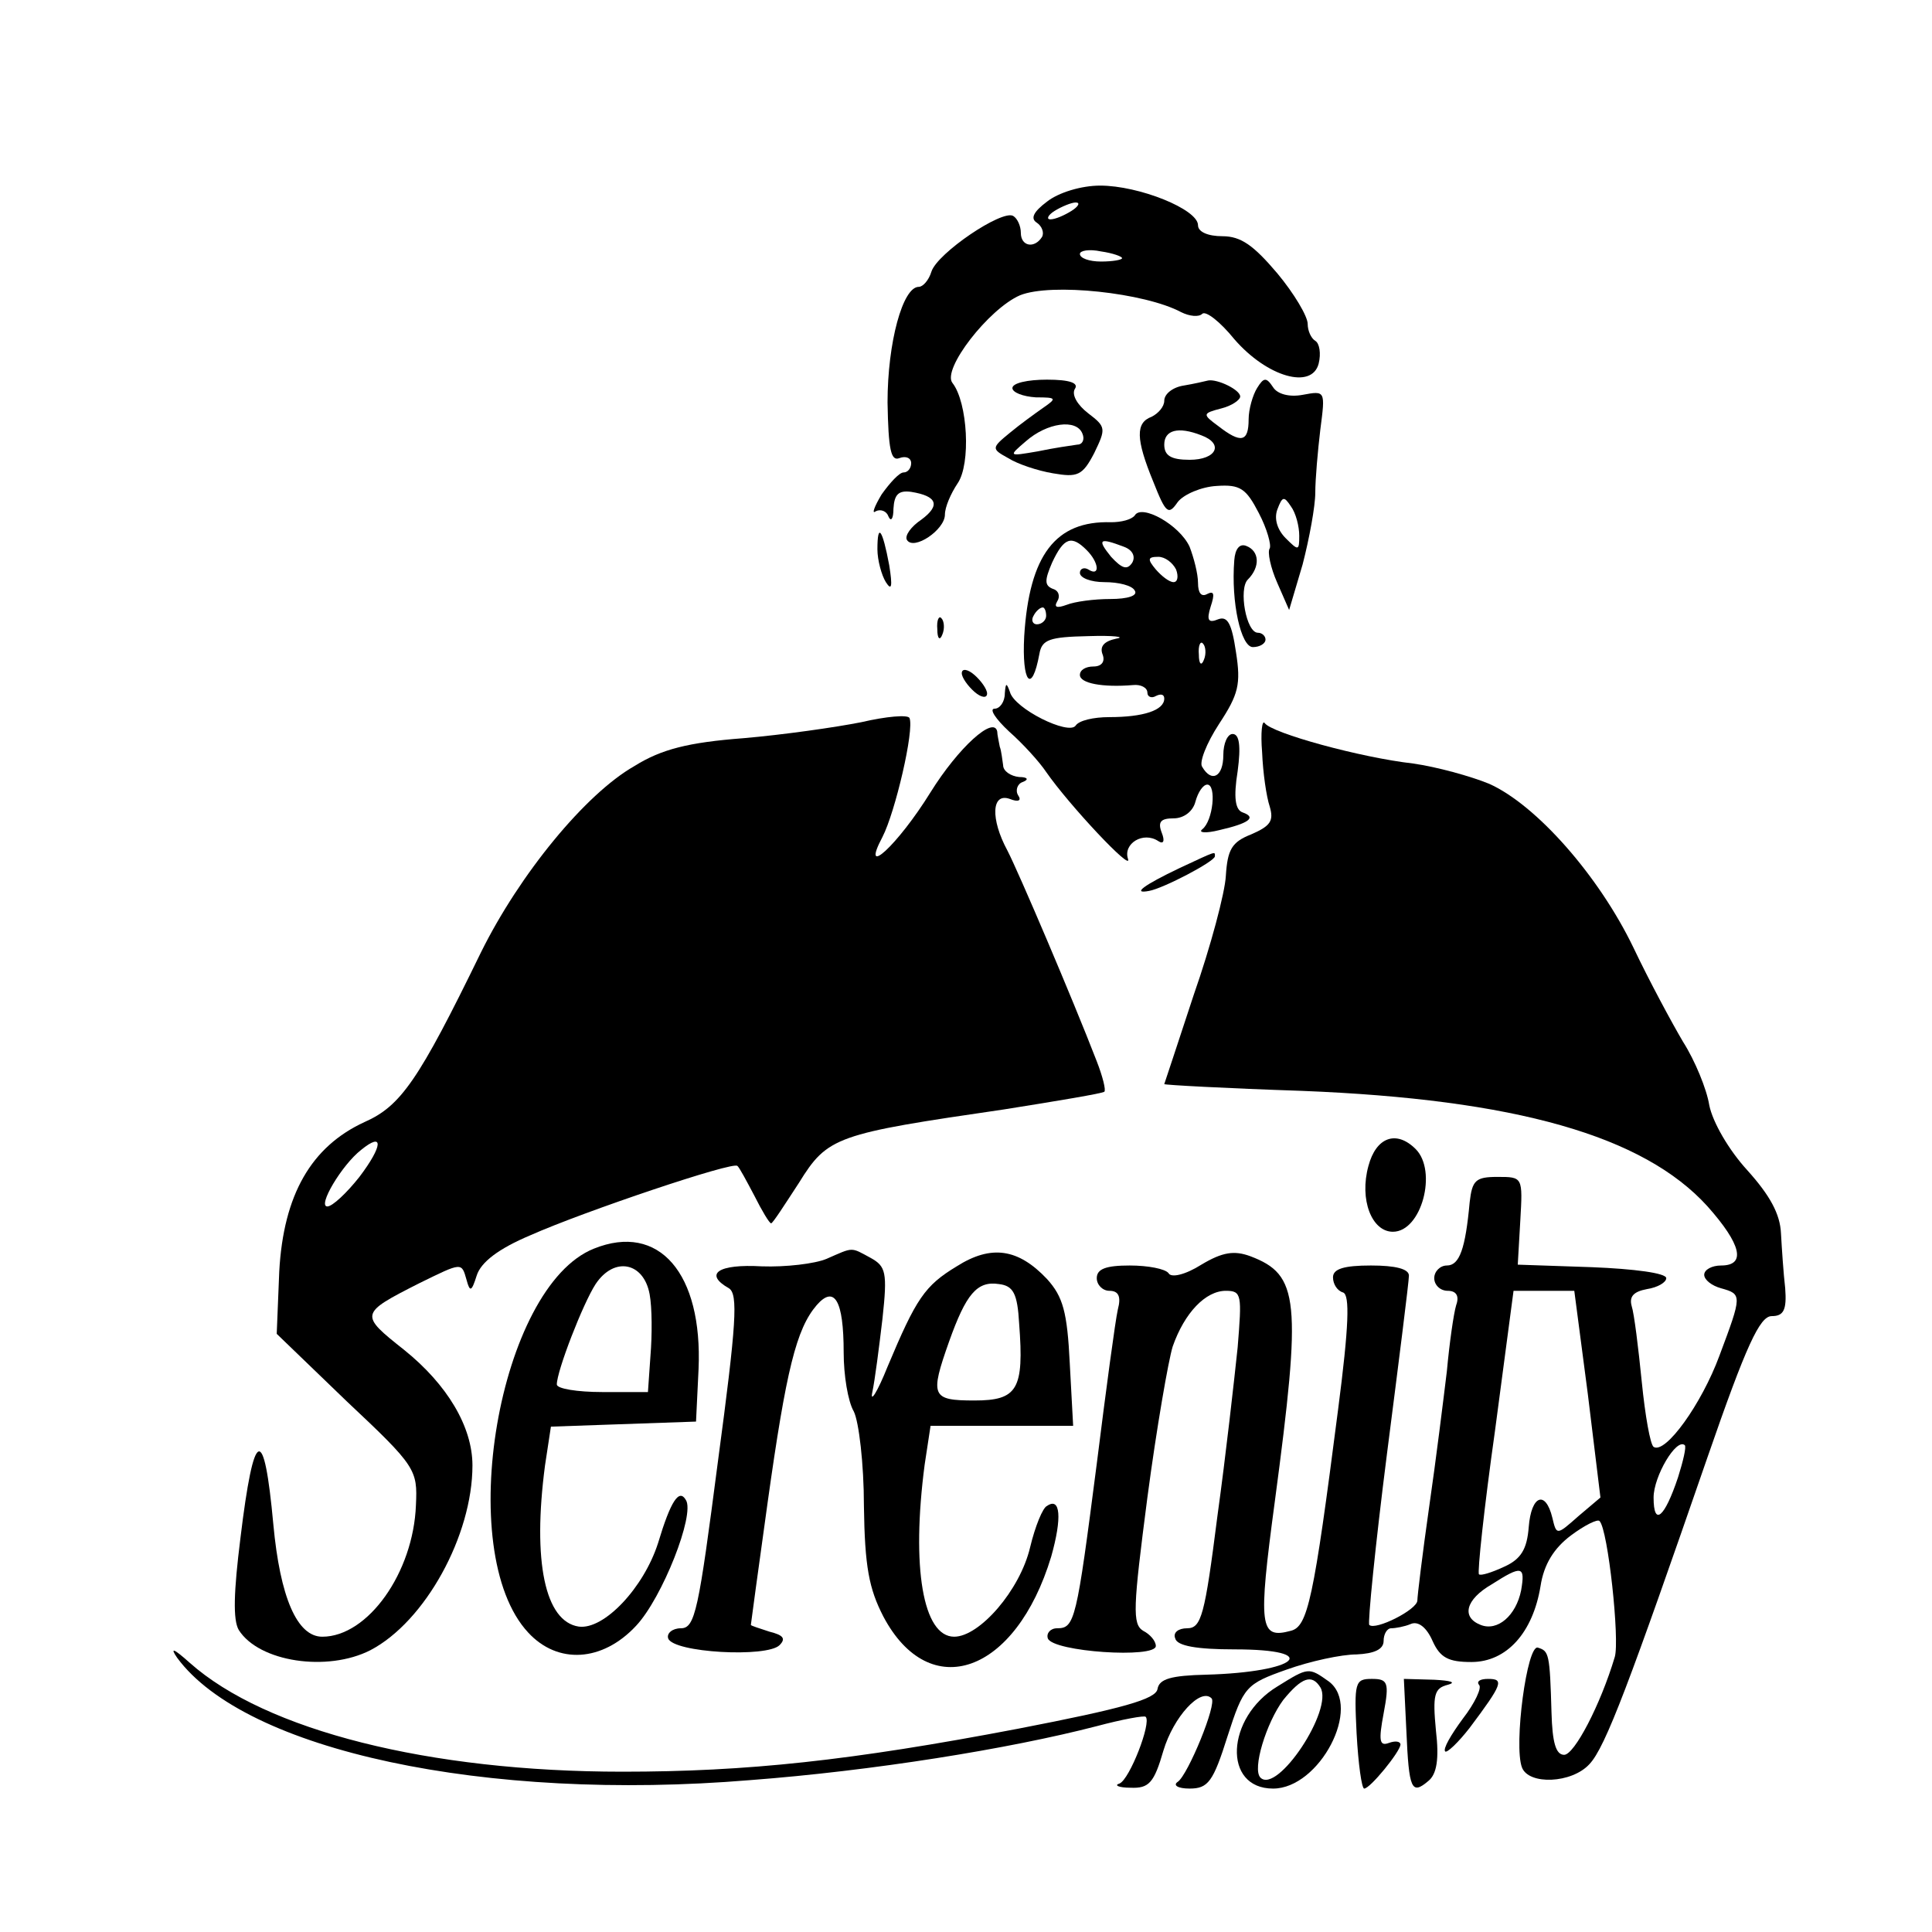 <?xml version="1.0" standalone="no"?>
<!DOCTYPE svg PUBLIC "-//W3C//DTD SVG 20010904//EN"
 "http://www.w3.org/TR/2001/REC-SVG-20010904/DTD/svg10.dtd">
<svg version="1.0" xmlns="http://www.w3.org/2000/svg"
 width="229pt" height="229pt" viewBox="0 0 229 229"
 preserveAspectRatio="xMidYMid meet">
<g transform="translate(0,229) scale(0.1,-0.1)"
fill="#000000" stroke="none">
<path d="M1241 2051 c-16 -12 -20 -20 -12 -25 6 -4 9 -12 6 -17 -9 -14 -25
-11 -25 5 0 8 -4 17 -9 20 -13 8 -90 -44 -97 -66 -3 -10 -10 -18 -15 -18 -19
0 -37 -66 -37 -137 1 -56 4 -70 14 -66 8 3 14 0 14 -6 0 -6 -4 -11 -9 -11 -5
0 -16 -12 -26 -26 -9 -15 -12 -24 -7 -20 6 3 13 0 15 -6 3 -7 6 -3 6 9 1 17 6
22 21 20 31 -5 35 -16 12 -33 -12 -8 -20 -19 -17 -24 8 -13 45 12 45 30 0 9 7
25 15 37 16 23 12 96 -6 119 -13 16 43 88 80 104 37 15 148 3 191 -20 10 -5
21 -6 25 -2 4 4 21 -9 38 -30 39 -45 92 -60 100 -29 3 12 1 24 -4 27 -5 3 -9
12 -9 20 0 9 -16 36 -36 60 -28 33 -43 44 -65 44 -17 0 -29 5 -29 13 0 19 -70
47 -116 47 -22 0 -49 -8 -63 -19z m29 -11 c-8 -5 -19 -10 -25 -10 -5 0 -3 5 5
10 8 5 20 10 25 10 6 0 3 -5 -5 -10z m60 -56 c0 -2 -11 -4 -25 -4 -14 0 -25 4
-25 9 0 4 11 6 25 3 14 -2 25 -6 25 -8z"/>
<path d="M1200 1830 c0 -5 12 -10 28 -11 24 0 25 -1 9 -12 -10 -7 -28 -20 -40
-30 -22 -18 -22 -19 -2 -30 11 -7 35 -15 53 -18 29 -5 35 -3 49 24 14 29 14
31 -7 47 -13 10 -20 22 -16 29 5 7 -6 11 -33 11 -23 0 -41 -4 -41 -10z m83
-54 c3 -7 0 -13 -6 -13 -7 -1 -28 -4 -47 -8 -35 -6 -35 -6 -14 12 25 22 60 27
67 9z"/>
<path d="M1403 1833 c-13 -2 -23 -10 -23 -18 0 -7 -7 -15 -15 -19 -19 -7 -19
-26 2 -77 15 -38 18 -40 29 -24 7 9 28 18 46 19 28 2 35 -3 50 -32 10 -19 15
-38 13 -42 -3 -4 1 -23 9 -41 l14 -32 16 54 c8 31 15 69 15 85 0 16 3 50 6 75
6 46 6 46 -21 41 -16 -3 -30 1 -35 9 -8 12 -11 12 -19 -1 -5 -8 -10 -25 -10
-37 0 -27 -9 -29 -36 -8 -19 14 -19 15 4 21 12 3 22 10 22 14 0 8 -27 21 -38
19 -4 -1 -17 -4 -29 -6z m21 -59 c27 -10 18 -29 -14 -29 -22 0 -30 5 -30 18 0
17 16 22 44 11z m116 -119 c0 -18 -1 -18 -16 -3 -10 10 -14 23 -10 34 6 16 8
16 16 4 6 -8 10 -24 10 -35z"/>
<path d="M1345 1679 c-4 -5 -16 -8 -28 -8 -66 2 -97 -39 -103 -135 -3 -55 9
-70 18 -21 3 17 12 20 58 21 30 1 45 -1 33 -3 -14 -3 -20 -9 -16 -19 3 -8 -1
-14 -11 -14 -9 0 -16 -4 -16 -10 0 -10 27 -15 63 -12 9 1 17 -3 17 -9 0 -5 5
-7 10 -4 6 3 10 2 10 -3 0 -14 -25 -22 -65 -22 -19 0 -36 -4 -40 -10 -8 -12
-73 20 -78 40 -4 11 -5 11 -6 -2 0 -10 -6 -18 -12 -18 -7 0 1 -12 17 -27 16
-14 36 -36 44 -48 27 -39 103 -120 97 -103 -6 18 18 33 36 21 6 -4 8 0 4 10
-5 13 -1 17 14 17 12 0 23 8 26 20 3 11 9 20 14 20 11 0 7 -43 -6 -53 -5 -4 4
-5 20 -1 35 8 45 15 28 21 -9 3 -11 18 -6 49 4 30 2 44 -6 44 -6 0 -11 -11
-11 -25 0 -26 -14 -33 -25 -14 -4 5 5 28 20 51 23 35 26 47 20 85 -5 34 -10
43 -21 39 -12 -5 -14 -1 -9 15 5 15 4 19 -4 15 -7 -4 -11 1 -11 13 0 11 -5 30
-10 43 -12 26 -57 51 -65 37z m-57 -41 c15 -15 16 -32 2 -23 -5 3 -10 1 -10
-4 0 -6 13 -11 29 -11 17 0 33 -4 36 -10 4 -6 -8 -10 -29 -10 -19 0 -42 -3
-52 -7 -11 -4 -15 -3 -11 4 4 6 2 13 -5 15 -10 4 -10 10 -1 31 14 30 23 33 41
15z m44 4 c11 -4 14 -12 10 -19 -6 -9 -12 -7 -25 7 -17 21 -14 23 15 12z m62
-27 c3 -8 2 -15 -3 -15 -5 0 -14 7 -21 15 -10 12 -10 15 3 15 8 0 17 -7 21
-15z m-154 -55 c0 -5 -5 -10 -11 -10 -5 0 -7 5 -4 10 3 6 8 10 11 10 2 0 4 -4
4 -10z m187 -52 c-3 -8 -6 -5 -6 6 -1 11 2 17 5 13 3 -3 4 -12 1 -19z"/>
<path d="M1040 1639 c0 -13 5 -31 10 -39 7 -11 8 -5 4 20 -8 43 -14 51 -14 19z"/>
<path d="M1463 1626 c-4 -50 8 -103 22 -103 8 0 15 4 15 9 0 4 -4 8 -9 8 -14
0 -23 52 -12 63 15 15 14 34 -2 40 -8 3 -13 -4 -14 -17z"/>
<path d="M1111 1544 c0 -11 3 -14 6 -6 3 7 2 16 -1 19 -3 4 -6 -2 -5 -13z"/>
<path d="M1140 1492 c0 -5 7 -15 15 -22 8 -7 15 -8 15 -2 0 5 -7 15 -15 22 -8
7 -15 8 -15 2z"/>
<path d="M1021 1434 c-30 -6 -93 -15 -140 -19 -65 -5 -97 -13 -129 -33 -58
-33 -136 -128 -182 -221 -74 -152 -95 -182 -138 -201 -63 -29 -96 -86 -101
-177 l-3 -74 83 -80 c82 -77 84 -81 82 -123 -3 -80 -57 -156 -111 -156 -30 0
-50 47 -58 133 -11 120 -23 116 -39 -16 -8 -64 -9 -97 -2 -109 24 -38 105 -50
156 -24 65 34 121 136 121 219 0 46 -30 96 -81 137 -53 42 -53 43 18 79 51 25
50 25 56 4 4 -15 6 -14 12 5 5 16 26 32 64 48 63 28 241 88 245 82 2 -1 11
-18 20 -35 9 -18 18 -33 20 -33 2 0 16 22 33 48 34 55 44 58 243 87 63 10 117
19 119 21 2 2 -2 18 -9 36 -29 75 -93 225 -106 250 -20 37 -19 69 3 61 10 -4
14 -2 10 4 -4 6 -1 14 5 16 8 3 6 6 -4 6 -10 1 -19 7 -19 14 -1 6 -2 17 -4 22
-1 6 -3 14 -3 18 -4 19 -46 -19 -79 -72 -39 -63 -84 -104 -57 -53 15 29 38
127 32 141 -2 4 -27 2 -57 -5z m-595 -539 c-15 -19 -32 -35 -38 -35 -12 0 17
49 40 67 27 22 26 5 -2 -32z"/>
<path d="M1496 1398 c1 -24 5 -52 9 -64 5 -17 1 -23 -22 -33 -23 -9 -28 -18
-30 -49 -1 -20 -18 -84 -38 -141 -19 -58 -35 -106 -35 -106 0 -1 73 -5 163 -8
253 -10 405 -53 481 -137 40 -45 46 -70 16 -70 -11 0 -20 -5 -20 -11 0 -6 9
-13 20 -16 25 -7 25 -8 -2 -80 -21 -57 -64 -117 -78 -108 -4 3 -10 37 -14 77
-4 40 -9 81 -12 90 -3 11 2 17 18 20 13 2 23 8 23 13 0 6 -38 11 -88 13 l-88
3 3 52 c3 52 3 52 -27 52 -26 0 -30 -4 -33 -30 -5 -55 -12 -75 -27 -75 -8 0
-15 -7 -15 -15 0 -8 7 -15 16 -15 10 0 14 -6 10 -17 -3 -10 -8 -45 -11 -78 -4
-33 -13 -106 -21 -161 -8 -56 -14 -106 -14 -111 0 -11 -50 -36 -57 -29 -2 2 7
93 21 203 14 109 26 204 26 211 0 8 -16 12 -45 12 -32 0 -45 -4 -45 -14 0 -8
5 -16 12 -18 8 -3 7 -39 -6 -139 -29 -226 -36 -257 -56 -262 -37 -10 -39 4
-19 153 32 240 29 269 -29 291 -19 7 -33 5 -58 -10 -19 -12 -36 -16 -39 -10
-4 5 -24 9 -46 9 -28 0 -39 -4 -39 -15 0 -8 7 -15 15 -15 11 0 14 -7 10 -22
-3 -13 -14 -95 -25 -183 -24 -186 -26 -195 -47 -195 -8 0 -13 -6 -11 -12 6
-16 128 -24 128 -9 0 6 -7 14 -15 18 -13 8 -12 27 5 158 11 83 25 163 30 179
14 40 39 66 63 66 19 0 19 -5 14 -67 -4 -38 -14 -128 -24 -200 -15 -118 -19
-133 -36 -133 -10 0 -17 -5 -14 -12 2 -9 26 -13 70 -13 106 0 75 -27 -33 -30
-42 -1 -56 -5 -58 -17 -2 -12 -41 -23 -165 -47 -199 -38 -322 -51 -469 -51
-230 0 -423 49 -513 129 -19 17 -24 19 -15 6 81 -110 365 -171 679 -145 145
11 307 37 411 64 30 8 57 13 58 11 7 -7 -19 -74 -31 -79 -7 -2 -1 -5 13 -5 22
-1 28 6 39 44 12 40 44 75 57 62 7 -6 -28 -91 -40 -99 -6 -4 0 -8 14 -8 22 0
28 8 45 62 19 59 22 62 70 79 28 10 65 18 83 18 21 1 32 6 32 16 0 8 4 15 9
15 5 0 16 2 23 5 9 4 19 -4 26 -20 9 -20 19 -25 46 -25 42 0 73 35 82 90 4 26
16 45 36 60 16 12 32 20 34 17 10 -10 24 -141 18 -161 -17 -57 -48 -116 -60
-116 -10 0 -14 15 -15 50 -2 70 -3 73 -16 77 -13 5 -29 -116 -19 -142 8 -21
59 -19 80 4 19 20 48 98 140 364 46 133 62 167 76 167 14 0 18 7 16 33 -2 17
-4 47 -5 65 -1 23 -13 45 -40 75 -22 24 -41 57 -45 77 -3 19 -17 53 -31 75
-13 22 -40 72 -59 112 -41 85 -115 169 -171 194 -22 9 -62 20 -90 24 -62 7
-168 36 -176 48 -3 4 -5 -11 -3 -35z m386 -760 l15 -123 -26 -22 c-26 -23 -26
-23 -31 -2 -8 33 -25 27 -28 -11 -2 -26 -9 -38 -29 -47 -15 -7 -28 -11 -30 -9
-2 2 6 78 19 170 l22 166 36 0 36 0 16 -122z m107 -99 c-16 -48 -29 -59 -29
-24 0 25 27 71 37 62 2 -2 -2 -19 -8 -38z m-186 -134 c-6 -30 -28 -49 -48 -41
-23 9 -18 30 13 48 36 23 40 22 35 -7z"/>
<path d="M1398 1261 c-42 -20 -57 -31 -36 -27 17 3 78 35 78 41 0 6 3 7 -42
-14z"/>
<path d="M1622 908 c-11 -40 4 -78 29 -78 34 0 53 72 27 98 -23 23 -47 14 -56
-20z"/>
<path d="M704 810 c-113 -45 -167 -359 -78 -455 35 -38 88 -35 128 8 31 33 70
132 59 149 -8 14 -18 -1 -33 -51 -17 -53 -64 -103 -94 -99 -40 6 -55 77 -40
191 l7 46 86 3 86 3 3 62 c5 114 -47 174 -124 143z m66 -54 c3 -16 3 -49 1
-73 l-3 -43 -54 0 c-30 0 -54 4 -54 9 0 16 31 96 46 119 22 33 57 26 64 -12z"/>
<path d="M980 798 c-14 -6 -49 -10 -77 -9 -52 3 -69 -9 -39 -26 11 -7 9 -41
-13 -205 -23 -177 -27 -198 -44 -198 -10 0 -17 -6 -15 -12 6 -17 117 -23 132
-8 8 8 4 12 -12 16 -12 4 -22 7 -22 8 0 1 9 67 20 146 22 157 34 205 58 233
21 24 32 6 32 -56 0 -27 5 -58 12 -70 6 -12 12 -62 12 -112 1 -72 6 -98 23
-131 55 -104 157 -68 199 71 13 46 11 71 -5 60 -5 -2 -14 -24 -20 -49 -12 -51
-60 -106 -90 -106 -37 0 -51 82 -35 204 l7 46 84 0 85 0 -4 74 c-3 61 -8 79
-27 100 -34 36 -66 41 -107 15 -38 -23 -48 -38 -82 -119 -12 -30 -21 -44 -18
-30 3 14 8 53 12 87 6 55 4 62 -14 72 -24 13 -20 13 -52 -1z m228 -77 c6 -78
-2 -91 -53 -91 -51 0 -53 5 -30 70 20 56 33 72 59 68 17 -2 22 -11 24 -47z"/>
<path d="M1514 291 c-61 -37 -65 -121 -5 -121 55 0 106 97 66 127 -24 17 -24
17 -61 -6z m51 -1 c16 -26 -51 -127 -71 -107 -10 10 7 65 27 92 22 27 34 31
44 15z"/>
<path d="M1608 235 c2 -36 6 -65 9 -65 7 0 42 43 43 52 0 4 -6 5 -14 2 -11 -4
-12 3 -6 35 7 37 5 41 -14 41 -20 0 -21 -4 -18 -65z"/>
<path d="M1667 238 c3 -69 6 -76 26 -59 10 8 13 26 9 60 -4 42 -2 50 14 54 11
3 3 5 -16 6 l-36 1 3 -62z"/>
<path d="M1753 293 c4 -3 -5 -22 -19 -40 -14 -19 -24 -36 -21 -39 2 -2 15 10
29 28 39 52 41 58 22 58 -10 0 -14 -3 -11 -7z"/>
</g>
</svg>
